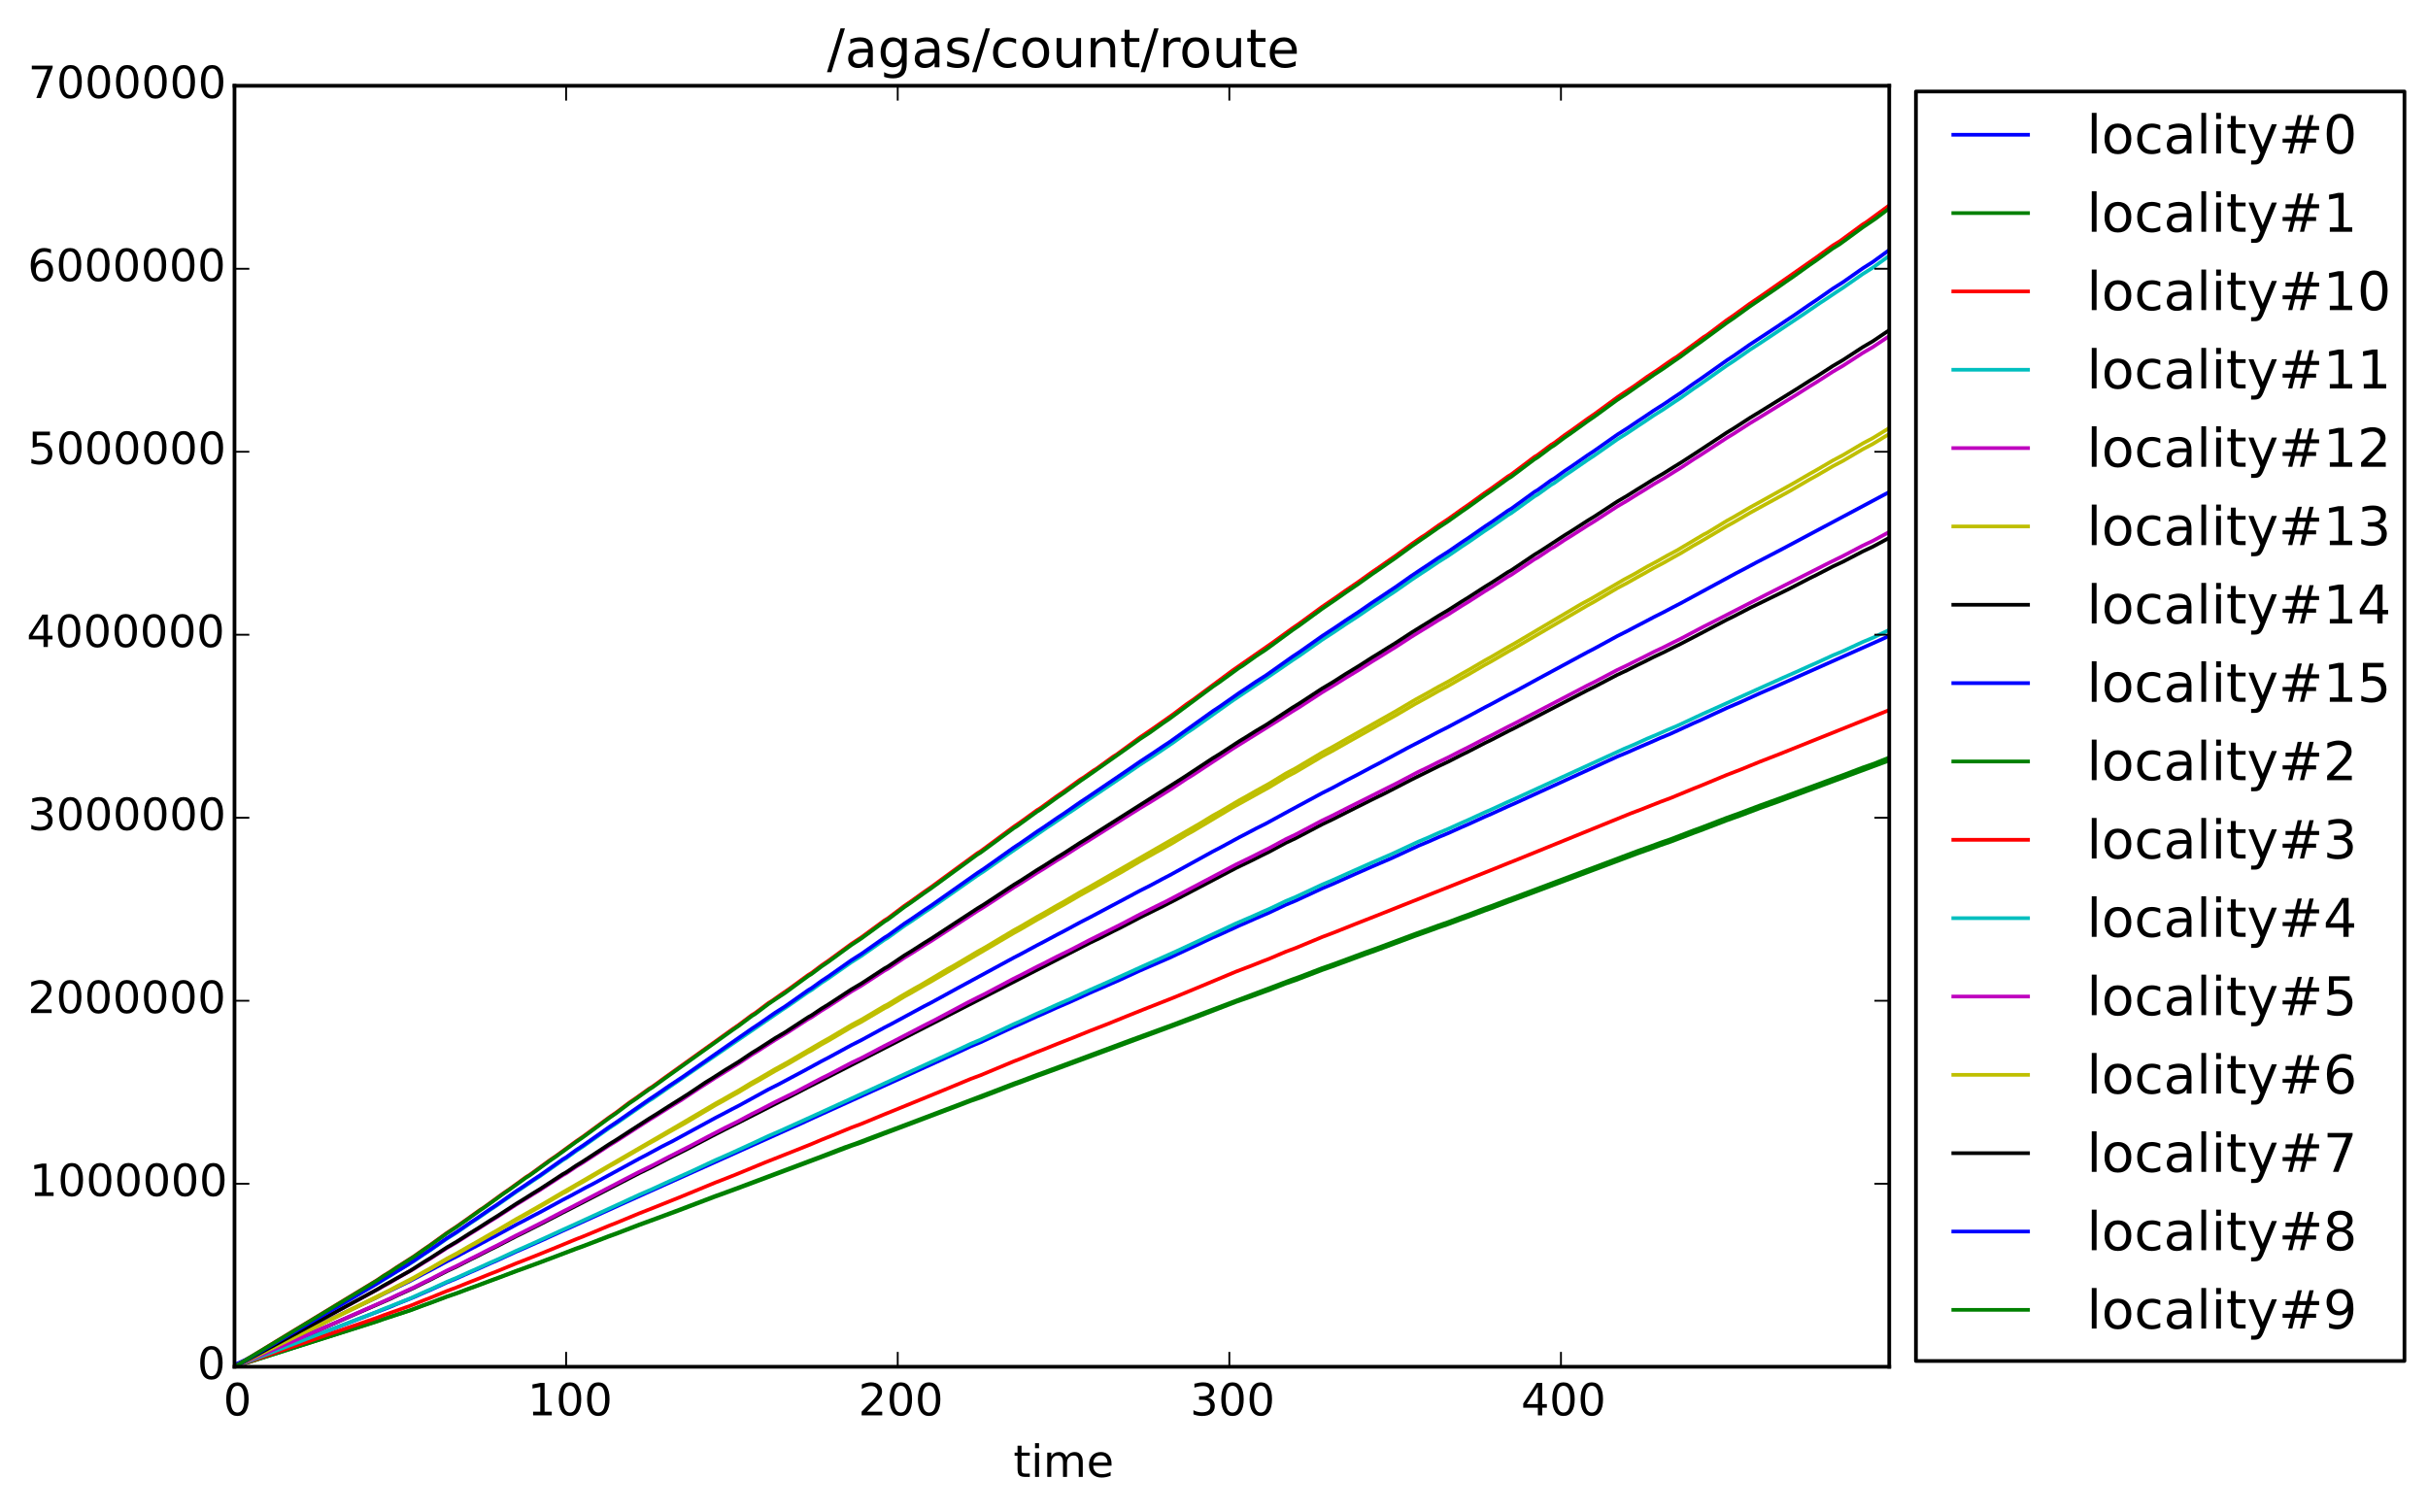 <?xml version="1.0" encoding="utf-8" standalone="no"?>
<!DOCTYPE svg PUBLIC "-//W3C//DTD SVG 1.1//EN"
  "http://www.w3.org/Graphics/SVG/1.1/DTD/svg11.dtd">
<!-- Created with matplotlib (http://matplotlib.org/) -->
<svg height="408pt" version="1.1" viewBox="0 0 655 408" width="655pt" xmlns="http://www.w3.org/2000/svg" xmlns:xlink="http://www.w3.org/1999/xlink">
 <defs>
  <style type="text/css">
*{stroke-linecap:butt;stroke-linejoin:round;}
  </style>
 </defs>
 <g id="figure_1">
  <g id="patch_1">
   <path d="
M0 408.169
L655.85 408.169
L655.85 0
L0 0
z
" style="fill:#ffffff;"/>
  </g>
  <g id="axes_1">
   <g id="patch_2">
    <path d="
M63.261 368.742
L509.661 368.742
L509.661 23.142
L63.261 23.142
z
" style="fill:#ffffff;"/>
   </g>
   <g id="line2d_1">
    <path clip-path="url(#p3f6fae7697)" d="
M63.261 368.22
L65.05 367.426
L73.996 363.137
L101.729 349.987
L103.518 349.065
L110.674 345.598
L114.253 343.68
L116.042 342.757
L120.515 340.341
L123.199 338.991
L126.777 337.079
L128.566 336.15
L132.145 334.233
L133.934 333.307
L139.301 330.392
L141.091 329.469
L143.774 328.049
L145.563 327.126
L151.826 323.715
L153.615 322.792
L158.088 320.371
L159.877 319.458
L165.244 316.532
L172.401 312.62
L174.19 311.696
L178.663 309.278
L181.347 307.929
L192.977 301.604
L194.766 300.679
L197.45 299.259
L199.239 298.344
L207.29 293.925
L209.974 292.578
L213.552 290.666
L216.236 289.245
L221.604 286.321
L223.393 285.398
L229.655 281.984
L232.339 280.636
L238.601 277.225
L240.39 276.303
L249.336 271.464
L251.125 270.549
L258.282 266.628
L273.49 258.378
L275.279 257.456
L279.752 255.039
L281.541 254.116
L285.119 252.196
L286.909 251.273
L291.381 248.857
L294.065 247.478
L303.906 242.25
L307.484 240.331
L310.168 238.984
L313.746 237.065
L315.535 236.141
L327.165 229.737
L328.954 228.815
L334.322 225.898
L336.111 224.976
L338.795 223.555
L341.478 222.216
L347.741 218.793
L356.687 213.959
L359.37 212.619
L362.949 210.692
L366.527 208.847
L370.105 206.928
L371.895 206.005
L379.946 201.668
L381.735 200.746
L383.524 199.824
L385.313 198.901
L387.997 197.482
L390.681 196.133
L394.259 194.218
L396.048 193.291
L400.521 190.875
L402.311 189.951
L406.783 187.533
L408.573 186.618
L414.835 183.196
L428.254 175.942
L430.043 175.026
L436.305 171.607
L438.989 170.259
L441.672 168.84
L443.462 167.916
L446.145 166.495
L448.829 165.148
L451.513 163.729
L453.302 162.804
L468.51 154.558
L470.299 153.632
L473.878 151.713
L477.456 149.867
L481.034 147.997
L509.661 132.741
L509.661 132.741" style="fill:none;stroke:#0000ff;stroke-linecap:square;"/>
   </g>
   <g id="line2d_2">
    <path clip-path="url(#p3f6fae7697)" d="
M63.261 368.73
L66.84 367.587
L101.729 356.47
L103.518 355.831
L110.674 353.483
L114.253 352.137
L116.042 351.498
L120.515 349.798
L123.199 348.873
L126.777 347.528
L128.566 346.887
L132.145 345.541
L134.828 344.548
L139.301 342.847
L141.091 342.208
L144.669 340.897
L150.036 338.875
L155.404 336.821
L157.193 336.182
L164.35 333.42
L166.139 332.78
L172.401 330.371
L176.874 328.733
L183.136 326.402
L187.609 324.697
L192.977 322.644
L194.766 322.005
L198.344 320.692
L220.709 312.291
L227.866 309.53
L230.549 308.605
L236.812 306.224
L241.284 304.556
L256.493 298.801
L267.228 294.714
L273.49 292.305
L275.279 291.667
L279.752 289.966
L281.541 289.327
L286.014 287.669
L304.8 280.675
L308.379 279.362
L316.43 276.419
L320.903 274.705
L348.635 264.229
L350.424 263.59
L356.687 261.181
L359.37 260.243
L368.316 256.925
L371 255.973
L381.735 251.961
L383.524 251.322
L385.313 250.683
L387.997 249.69
L390.681 248.766
L394.259 247.42
L396.048 246.78
L400.521 245.08
L402.311 244.44
L406.783 242.74
L408.573 242.086
L441.672 229.626
L445.251 228.347
L447.935 227.355
L450.618 226.431
L456.88 224.028
L458.67 223.383
L465.826 220.621
L469.405 219.343
L474.772 217.306
L480.14 215.371
L495.348 209.768
L497.137 209.129
L502.505 207.075
L505.188 206.151
L509.661 204.381
L509.661 204.381" style="fill:none;stroke:#008000;stroke-linecap:square;"/>
   </g>
   <g id="line2d_3">
    <path clip-path="url(#p3f6fae7697)" d="
M63.261 368.73
L65.05 367.646
L70.418 364.39
L73.102 362.741
L86.521 354.599
L101.729 345.379
L103.518 344.162
L105.307 343.076
L107.096 341.862
L111.569 339.017
L114.253 337.125
L116.042 335.906
L120.515 332.667
L123.199 330.903
L125.882 329.011
L129.461 326.443
L130.355 325.899
L135.723 321.985
L137.512 320.758
L141.985 317.521
L142.88 316.979
L148.247 313.061
L150.036 311.842
L155.404 307.924
L157.193 306.706
L164.35 301.444
L166.139 300.217
L169.717 297.517
L171.507 296.3
L175.085 293.735
L175.979 293.189
L179.558 290.592
L197.45 277.78
L199.239 276.55
L202.817 273.863
L203.712 273.318
L207.29 270.619
L208.185 270.075
L210.868 268.184
L212.658 266.966
L218.025 263.05
L218.92 262.504
L221.604 260.479
L223.393 259.26
L229.655 254.668
L232.339 252.906
L238.601 248.316
L239.495 247.769
L243.968 244.393
L245.757 243.176
L249.336 240.609
L251.125 239.375
L263.649 230.202
L264.544 229.659
L273.49 223.04
L275.279 221.822
L279.752 218.579
L280.646 218.035
L285.119 214.793
L286.909 213.575
L291.381 210.333
L292.276 209.789
L294.96 207.898
L295.854 207.354
L300.327 204.113
L301.222 203.569
L307.484 198.975
L311.062 196.54
L313.746 194.647
L316.43 192.754
L320.008 190.053
L321.798 188.835
L332.533 180.865
L343.268 173.405
L348.635 169.512
L350.424 168.289
L356.687 163.697
L358.476 162.479
L360.265 161.26
L362.949 159.368
L366.527 156.932
L370.105 154.365
L371.895 153.147
L374.578 151.268
L376.367 150.036
L380.84 146.765
L383.524 144.901
L384.419 144.357
L387.997 141.794
L390.681 140.031
L394.259 137.47
L396.048 136.245
L400.521 133.007
L402.311 131.784
L406.783 128.542
L407.678 127.998
L413.94 123.271
L414.835 122.728
L418.413 120.029
L419.308 119.485
L421.992 117.461
L423.781 116.227
L428.254 112.999
L430.043 111.776
L436.305 107.189
L438.094 105.976
L440.778 104.21
L444.356 101.644
L447.04 99.882
L449.724 97.991
L451.513 96.773
L452.408 96.229
L459.564 90.96
L460.459 90.417
L465.826 86.366
L467.616 85.148
L472.089 81.905
L474.772 80.089
L489.98 69.464
L494.453 66.222
L496.242 65.135
L502.505 60.543
L503.399 60.001
L509.661 55.406
L509.661 55.406" style="fill:none;stroke:#ff0000;stroke-linecap:square;"/>
   </g>
   <g id="line2d_4">
    <path clip-path="url(#p3f6fae7697)" d="
M63.261 368.73
L65.05 367.685
L74.891 361.954
L92.783 351.574
L105.307 344.18
L107.096 343.017
L111.569 340.296
L114.253 338.486
L116.042 337.321
L120.515 334.221
L123.199 332.535
L126.777 330.087
L128.566 328.914
L132.145 326.46
L133.934 325.292
L139.301 321.546
L141.091 320.38
L143.774 318.571
L145.563 317.404
L151.826 313.014
L152.72 312.492
L155.404 310.555
L157.193 309.389
L164.35 304.354
L166.139 303.183
L170.612 300.072
L175.085 296.981
L175.979 296.46
L179.558 293.972
L210.868 272.542
L212.658 271.376
L218.025 267.631
L218.92 267.109
L221.604 265.171
L223.393 264.006
L229.655 259.613
L232.339 257.928
L238.601 253.537
L239.495 253.015
L243.968 249.786
L245.757 248.621
L249.336 246.165
L251.125 244.983
L263.649 236.211
L265.438 235.046
L271.701 230.651
L276.173 227.55
L277.963 226.384
L282.436 223.282
L284.225 222.117
L287.803 219.661
L289.592 218.496
L293.171 216.04
L303.906 208.797
L307.484 206.341
L311.062 204.012
L313.746 202.202
L316.43 200.39
L320.008 197.807
L321.798 196.642
L332.533 189.019
L344.162 181.244
L348.635 178.158
L350.424 176.989
L356.687 172.596
L358.476 171.431
L360.265 170.266
L362.949 168.456
L366.527 166.126
L370.105 163.67
L371.895 162.505
L374.578 160.706
L376.367 159.529
L380.84 156.399
L383.524 154.617
L385.313 153.453
L387.997 151.644
L390.681 149.959
L394.259 147.508
L396.048 146.337
L400.521 143.237
L402.311 142.071
L406.783 138.968
L407.678 138.449
L413.94 133.928
L414.835 133.408
L418.413 130.825
L419.308 130.306
L421.992 128.37
L423.781 127.19
L428.254 124.102
L430.043 122.932
L436.305 118.543
L438.989 116.859
L441.672 115.051
L443.462 113.883
L446.145 112.074
L448.829 110.39
L451.513 108.581
L453.302 107.414
L456.88 104.868
L458.67 103.666
L465.826 98.626
L467.616 97.462
L472.089 94.359
L474.772 92.62
L487.297 84.269
L490.875 81.814
L492.664 80.647
L495.348 78.838
L497.137 77.672
L502.505 73.925
L505.188 72.24
L509.661 69.011
L509.661 69.011" style="fill:none;stroke:#00bfbf;stroke-linecap:square;"/>
   </g>
   <g id="line2d_5">
    <path clip-path="url(#p3f6fae7697)" d="
M63.261 368.73
L65.05 367.792
L70.418 364.9
L73.102 363.431
L105.307 345.98
L107.096 344.9
L111.569 342.375
L114.253 340.696
L116.042 339.615
L120.515 336.739
L123.199 335.174
L126.777 332.904
L128.566 331.813
L132.145 329.536
L133.934 328.455
L139.301 324.978
L141.091 323.896
L143.774 322.217
L145.563 321.136
L151.826 317.061
L152.72 316.577
L155.404 314.779
L157.193 313.699
L164.35 309.026
L166.139 307.941
L170.612 305.055
L175.085 302.186
L176.874 301.098
L180.452 298.824
L184.031 296.634
L188.504 293.666
L192.977 290.789
L194.766 289.707
L197.45 288.028
L199.239 286.933
L202.817 284.55
L204.606 283.464
L209.079 280.59
L212.658 278.429
L218.025 274.951
L218.92 274.469
L221.604 272.672
L223.393 271.591
L229.655 267.515
L232.339 265.951
L238.601 261.876
L239.495 261.393
L243.968 258.397
L245.757 257.316
L249.336 255.037
L251.125 253.941
L263.649 245.801
L265.438 244.721
L273.49 239.445
L275.279 238.364
L279.752 235.486
L281.541 234.405
L285.119 232.126
L286.909 231.045
L291.381 228.166
L293.171 227.086
L304.8 219.767
L307.484 218.088
L311.062 215.926
L313.746 214.245
L316.43 212.565
L320.008 210.169
L321.798 209.088
L332.533 202.014
L345.057 194.213
L348.635 191.938
L350.424 190.854
L356.687 186.778
L358.476 185.696
L360.265 184.615
L362.949 182.935
L366.527 180.774
L370.105 178.496
L371.895 177.414
L374.578 175.745
L376.367 174.654
L380.84 171.746
L383.524 170.096
L385.313 169.016
L387.997 167.336
L390.681 165.774
L394.259 163.498
L396.048 162.414
L400.521 159.536
L402.311 158.454
L406.783 155.576
L407.678 155.094
L413.94 150.899
L414.835 150.417
L418.413 148.021
L419.308 147.539
L421.992 145.742
L423.781 144.646
L428.254 141.782
L430.043 140.698
L436.305 136.624
L438.989 135.062
L441.672 133.384
L443.462 132.301
L446.145 130.622
L448.829 129.06
L451.513 127.381
L453.302 126.299
L456.88 123.93
L458.67 122.822
L465.826 118.145
L467.616 117.064
L472.089 114.186
L474.772 112.567
L484.613 106.503
L488.191 104.229
L489.98 103.144
L494.453 100.266
L497.137 98.704
L502.505 95.226
L505.188 93.663
L509.661 90.667
L509.661 90.667" style="fill:none;stroke:#bf00bf;stroke-linecap:square;"/>
   </g>
   <g id="line2d_6">
    <path clip-path="url(#p3f6fae7697)" d="
M63.261 368.73
L65.05 367.863
L77.575 361.745
L101.729 349.98
L103.518 349.002
L110.674 345.41
L114.253 343.348
L116.042 342.37
L120.515 339.768
L123.199 338.352
L126.777 336.296
L128.566 335.312
L132.145 333.25
L133.934 332.27
L139.301 329.125
L141.091 328.146
L143.774 326.626
L146.458 325.105
L151.826 321.961
L152.72 321.522
L155.404 319.896
L157.193 318.918
L164.35 314.688
L166.139 313.707
L171.507 310.56
L175.085 308.499
L176.874 307.513
L180.452 305.457
L184.925 302.959
L192.977 298.186
L194.766 297.207
L197.45 295.687
L199.239 294.695
L202.817 292.54
L204.606 291.557
L209.079 288.957
L212.658 287
L218.025 283.854
L218.92 283.418
L221.604 281.791
L223.393 280.813
L229.655 277.124
L232.339 275.71
L238.601 272.022
L239.495 271.584
L243.968 268.873
L245.757 267.895
L249.336 265.833
L251.125 264.84
L273.49 251.724
L275.279 250.745
L279.752 248.14
L281.541 247.162
L285.119 245.1
L286.909 244.122
L291.381 241.518
L293.171 240.539
L300.327 236.521
L302.117 235.543
L307.484 232.396
L311.957 229.897
L313.746 228.919
L316.43 227.399
L320.008 225.23
L321.798 224.252
L332.533 217.852
L340.584 213.397
L342.373 212.418
L346.846 209.708
L349.53 208.293
L356.687 204.063
L359.37 202.634
L363.843 200.099
L371.895 195.589
L374.578 194.076
L376.367 193.091
L381.735 189.944
L383.524 188.966
L385.313 187.988
L387.997 186.469
L390.681 185.054
L394.259 182.997
L396.048 182.014
L400.521 179.41
L402.311 178.431
L406.783 175.826
L408.573 174.833
L428.254 163.344
L430.043 162.362
L436.305 158.677
L438.989 157.263
L441.672 155.745
L443.462 154.765
L446.145 153.245
L448.829 151.831
L451.513 150.312
L453.302 149.332
L456.88 147.183
L458.67 146.185
L465.826 141.954
L467.616 140.976
L472.089 138.371
L474.772 136.896
L482.824 132.487
L488.191 129.36
L489.98 128.378
L494.453 125.774
L497.137 124.36
L502.505 121.213
L505.188 119.799
L509.661 117.087
L509.661 117.087" style="fill:none;stroke:#bfbf00;stroke-linecap:square;"/>
   </g>
   <g id="line2d_7">
    <path clip-path="url(#p3f6fae7697)" d="
M63.261 368.73
L65.05 367.947
L81.153 360.966
L105.307 350.414
L107.096 349.546
L111.569 347.515
L114.253 346.164
L116.042 345.295
L120.515 342.982
L123.199 341.724
L126.777 339.896
L128.566 339.022
L132.145 337.19
L133.934 336.32
L139.301 333.524
L141.091 332.655
L143.774 331.304
L146.458 329.953
L151.826 327.158
L153.615 326.261
L167.928 318.862
L172.401 316.547
L175.979 314.809
L180.452 312.494
L185.82 309.793
L192.082 306.514
L195.66 304.681
L200.133 302.442
L210.868 296.964
L212.658 296.094
L218.025 293.299
L219.814 292.405
L294.065 254.35
L296.749 253.072
L300.327 251.24
L302.117 250.37
L307.484 247.573
L311.957 245.354
L313.746 244.484
L317.325 242.644
L333.427 234.196
L337.9 232.042
L340.584 230.691
L342.373 229.822
L346.846 227.414
L349.53 226.157
L356.687 222.397
L359.37 221.127
L365.632 217.974
L367.422 217.088
L370.105 215.737
L373.684 213.999
L380.84 210.303
L387.997 206.763
L390.681 205.506
L394.259 203.676
L396.048 202.804
L400.521 200.49
L402.311 199.62
L406.783 197.306
L408.573 196.423
L428.254 186.215
L430.043 185.341
L436.305 182.067
L438.989 180.811
L441.672 179.461
L443.462 178.591
L446.145 177.24
L448.829 175.984
L451.513 174.634
L453.302 173.764
L458.67 170.968
L465.826 167.208
L467.616 166.339
L472.089 164.024
L475.667 162.286
L482.824 158.793
L488.191 156.015
L489.98 155.144
L494.453 152.83
L497.137 151.573
L502.505 148.777
L505.188 147.52
L509.661 145.111
L509.661 145.111" style="fill:none;stroke:#000000;stroke-linecap:square;"/>
   </g>
   <g id="line2d_8">
    <path clip-path="url(#p3f6fae7697)" d="
M63.261 368.73
L66.84 367.348
L105.307 352.569
L107.096 351.803
L111.569 350.011
L114.253 348.82
L116.042 348.054
L120.515 346.014
L123.199 344.905
L126.777 343.293
L128.566 342.523
L132.145 340.907
L133.934 340.14
L139.301 337.675
L141.091 336.908
L143.774 335.717
L146.458 334.525
L151.826 332.061
L153.615 331.268
L167.034 325.166
L173.296 322.342
L213.552 304.25
L215.341 303.479
L219.814 301.415
L259.176 283.565
L261.86 282.304
L264.544 281.195
L273.49 277.03
L275.279 276.264
L279.752 274.223
L281.541 273.456
L285.119 271.84
L288.698 270.307
L294.065 267.859
L297.644 266.309
L302.117 264.351
L307.484 261.885
L315.535 258.394
L327.165 252.955
L328.954 252.189
L334.322 249.723
L336.111 248.957
L338.795 247.765
L342.373 246.232
L346.846 244.109
L349.53 243.001
L356.687 239.686
L359.37 238.563
L365.632 235.782
L367.422 235.003
L370.105 233.812
L375.473 231.513
L382.63 228.199
L385.313 227.09
L387.997 225.899
L390.681 224.79
L394.259 223.177
L396.048 222.408
L400.521 220.368
L402.311 219.601
L406.783 217.56
L408.573 216.779
L436.305 204.123
L438.989 203.015
L441.672 201.824
L445.251 200.291
L447.935 199.1
L450.618 197.992
L456.88 195.111
L458.67 194.335
L465.826 191.019
L469.405 189.487
L474.772 187.049
L480.14 184.722
L507.872 172.385
L509.661 171.535
L509.661 171.535" style="fill:none;stroke:#0000ff;stroke-linecap:square;"/>
   </g>
   <g id="line2d_9">
    <path clip-path="url(#p3f6fae7697)" d="
M63.261 368.73
L66.84 367.595
L101.729 356.531
L103.518 355.895
L110.674 353.558
L114.253 352.218
L116.042 351.582
L120.515 349.891
L123.199 348.97
L126.777 347.634
L128.566 346.994
L132.145 345.655
L134.828 344.666
L139.301 342.974
L141.091 342.338
L144.669 341.035
L150.931 338.669
L155.404 336.977
L157.193 336.341
L164.35 333.594
L166.139 332.956
L172.401 330.559
L176.874 328.929
L183.136 326.611
L187.609 324.913
L192.977 322.87
L194.766 322.234
L198.344 320.928
L224.287 311.227
L229.655 309.183
L232.339 308.264
L238.601 305.867
L240.39 305.202
L259.176 298.095
L261.86 297.052
L264.544 296.132
L273.49 292.678
L275.279 292.042
L279.752 290.35
L281.541 289.714
L286.014 288.067
L322.692 274.473
L333.427 270.331
L337.9 268.76
L340.584 267.772
L342.373 267.136
L346.846 265.375
L349.53 264.455
L356.687 261.706
L359.37 260.771
L368.316 257.471
L371 256.523
L381.735 252.53
L383.524 251.894
L385.313 251.258
L387.997 250.272
L390.681 249.351
L394.259 248.014
L396.048 247.375
L400.521 245.684
L402.311 245.047
L406.783 243.355
L408.573 242.704
L441.672 230.305
L445.251 229.032
L447.935 228.045
L450.618 227.125
L456.88 224.739
L458.67 224.092
L465.826 221.343
L469.405 220.072
L474.772 218.047
L480.14 216.119
L509.661 205.182
L509.661 205.182" style="fill:none;stroke:#008000;stroke-linecap:square;"/>
   </g>
   <g id="line2d_10">
    <path clip-path="url(#p3f6fae7697)" d="
M63.261 368.73
L66.84 367.501
L101.729 355.516
L103.518 354.828
L110.674 352.297
L114.253 350.846
L116.042 350.157
L120.515 348.326
L123.199 347.327
L126.777 345.882
L128.566 345.187
L132.145 343.735
L133.934 343.046
L139.301 340.831
L141.091 340.142
L144.669 338.73
L150.036 336.55
L155.404 334.335
L157.193 333.646
L164.35 330.673
L166.139 329.979
L172.401 327.382
L176.874 325.617
L183.136 323.108
L187.609 321.267
L192.977 319.054
L194.766 318.364
L198.344 316.949
L206.396 313.626
L209.974 312.216
L218.92 308.657
L221.604 307.512
L224.287 306.441
L229.655 304.227
L232.339 303.23
L238.601 300.634
L240.39 299.915
L254.703 294.063
L261.86 291.087
L264.544 290.089
L273.49 286.347
L275.279 285.659
L279.752 283.825
L281.541 283.136
L285.119 281.684
L289.592 279.925
L294.065 278.11
L298.538 276.369
L303.906 274.192
L308.379 272.394
L316.43 269.223
L321.798 267.007
L333.427 262.14
L337.9 260.437
L340.584 259.366
L342.373 258.678
L346.846 256.77
L349.53 255.774
L356.687 252.796
L359.37 251.786
L365.632 249.292
L367.422 248.589
L371 247.183
L403.205 234.368
L406.783 232.917
L408.573 232.212
L439.883 219.47
L442.567 218.456
L447.935 216.332
L450.618 215.336
L456.88 212.752
L458.67 212.05
L465.826 209.072
L469.405 207.694
L474.772 205.502
L480.14 203.414
L509.661 191.565
L509.661 191.565" style="fill:none;stroke:#ff0000;stroke-linecap:square;"/>
   </g>
   <g id="line2d_11">
    <path clip-path="url(#p3f6fae7697)" d="
M63.261 368.73
L65.945 367.7
L101.729 353.913
L103.518 353.141
L110.674 350.302
L114.253 348.675
L116.042 347.9
L120.515 345.848
L123.199 344.726
L126.777 343.107
L128.566 342.324
L132.145 340.697
L133.934 339.922
L139.301 337.437
L141.091 336.664
L143.774 335.463
L147.353 333.834
L151.826 331.781
L153.615 330.977
L167.034 324.829
L172.401 322.345
L175.979 320.8
L180.452 318.743
L185.82 316.34
L192.977 313.001
L194.766 312.226
L197.45 311.025
L201.028 309.395
L207.29 306.485
L209.974 305.33
L219.814 300.883
L259.176 282.887
L261.86 281.62
L264.544 280.498
L273.49 276.299
L275.279 275.527
L279.752 273.469
L281.541 272.697
L285.119 271.067
L288.698 269.521
L294.065 267.057
L297.644 265.491
L303.011 263.086
L308.379 260.649
L317.325 256.649
L333.427 249.139
L337.9 247.225
L340.584 246.025
L342.373 245.252
L346.846 243.112
L349.53 241.993
L356.687 238.652
L359.37 237.52
L365.632 234.722
L367.422 233.931
L370.105 232.731
L375.473 230.412
L382.63 227.075
L385.313 225.953
L387.997 224.757
L390.681 223.636
L394.259 222.013
L396.048 221.234
L400.521 219.181
L402.311 218.404
L406.783 216.346
L408.573 215.558
L438.094 202.035
L440.778 200.91
L444.356 199.283
L447.04 198.164
L449.724 196.965
L452.408 195.846
L459.564 192.504
L461.353 191.711
L481.034 182.842
L484.613 181.268
L488.191 179.648
L489.98 178.866
L494.453 176.81
L497.137 175.692
L502.505 173.206
L505.188 172.088
L509.661 169.947
L509.661 169.947" style="fill:none;stroke:#00bfbf;stroke-linecap:square;"/>
   </g>
   <g id="line2d_12">
    <path clip-path="url(#p3f6fae7697)" d="
M63.261 368.73
L65.05 367.957
L90.099 357.027
L105.307 350.293
L107.096 349.422
L111.569 347.374
L114.253 346.016
L116.042 345.139
L120.515 342.814
L123.199 341.541
L126.777 339.708
L128.566 338.821
L132.145 336.978
L133.934 336.098
L139.301 333.285
L141.091 332.408
L143.774 331.048
L146.458 329.686
L151.826 326.876
L153.615 325.97
L168.823 318.029
L172.401 316.185
L175.979 314.434
L180.452 312.103
L185.82 309.381
L192.082 306.08
L195.66 304.235
L199.239 302.471
L202.817 300.543
L204.606 299.663
L209.079 297.336
L214.447 294.709
L221.604 290.923
L223.393 290.047
L229.655 286.748
L232.339 285.479
L238.601 282.183
L240.39 281.283
L249.336 276.641
L252.02 275.28
L260.965 270.523
L263.649 269.162
L265.438 268.286
L273.49 264.015
L275.279 263.138
L279.752 260.808
L281.541 259.932
L285.119 258.087
L288.698 256.335
L294.065 253.545
L297.644 251.769
L302.117 249.533
L307.484 246.717
L311.957 244.481
L314.641 243.168
L317.325 241.752
L333.427 233.245
L337.9 231.074
L340.584 229.714
L342.373 228.838
L346.846 226.415
L349.53 225.146
L356.687 221.362
L359.37 220.081
L363.843 217.81
L371.895 213.777
L374.578 212.429
L376.367 211.54
L382.63 208.245
L385.313 206.973
L387.997 205.62
L390.681 204.348
L394.259 202.511
L396.048 201.626
L400.521 199.302
L402.311 198.42
L406.783 196.09
L408.573 195.2
L428.254 184.919
L430.043 184.039
L436.305 180.744
L438.989 179.475
L441.672 178.121
L443.462 177.24
L446.145 175.88
L448.829 174.614
L451.513 173.258
L453.302 172.378
L459.564 169.077
L461.353 168.181
L476.561 160.39
L493.559 151.779
L495.348 150.904
L497.137 150.028
L502.505 147.213
L505.188 145.946
L509.661 143.52
L509.661 143.52" style="fill:none;stroke:#bf00bf;stroke-linecap:square;"/>
   </g>
   <g id="line2d_13">
    <path clip-path="url(#p3f6fae7697)" d="
M63.261 368.73
L65.05 367.864
L82.048 359.518
L105.307 348.002
L107.096 347.022
L111.569 344.72
L114.253 343.193
L116.042 342.206
L120.515 339.59
L123.199 338.161
L126.777 336.099
L128.566 335.102
L132.145 333.029
L133.934 332.041
L139.301 328.877
L141.091 327.89
L143.774 326.362
L146.458 324.83
L151.826 321.669
L153.615 320.656
L181.347 304.585
L187.609 300.905
L192.977 297.743
L194.766 296.754
L197.45 295.226
L199.239 294.228
L202.817 292.059
L204.606 291.07
L209.079 288.453
L212.658 286.484
L221.604 281.241
L223.393 280.256
L229.655 276.546
L232.339 275.12
L238.601 271.414
L239.495 270.969
L243.074 268.785
L246.652 266.712
L248.441 265.726
L255.598 261.469
L257.387 260.483
L263.649 256.771
L265.438 255.786
L273.49 250.982
L275.279 249.997
L279.752 247.376
L281.541 246.391
L285.119 244.317
L286.909 243.331
L291.381 240.714
L293.171 239.727
L323.587 222.242
L327.165 220.061
L328.954 219.076
L334.322 215.91
L336.111 214.926
L338.795 213.398
L342.373 211.427
L346.846 208.702
L349.53 207.275
L356.687 203.02
L359.37 201.581
L363.843 199.034
L376.367 191.976
L381.735 188.809
L383.524 187.826
L385.313 186.841
L387.997 185.316
L390.681 183.888
L394.259 181.822
L396.048 180.828
L400.521 178.213
L402.311 177.222
L406.783 174.602
L408.573 173.604
L426.464 163.028
L429.148 161.584
L438.094 156.369
L440.778 154.936
L444.356 152.864
L447.04 151.438
L449.724 149.911
L452.408 148.484
L459.564 144.227
L460.459 143.787
L465.826 140.514
L467.616 139.529
L472.089 136.908
L474.772 135.429
L483.718 130.447
L488.191 127.848
L489.98 126.851
L494.453 124.233
L497.137 122.807
L502.505 119.641
L505.188 118.216
L509.661 115.488
L509.661 115.488" style="fill:none;stroke:#bfbf00;stroke-linecap:square;"/>
   </g>
   <g id="line2d_14">
    <path clip-path="url(#p3f6fae7697)" d="
M63.261 368.73
L64.156 368.325
L66.84 366.819
L95.466 351.312
L101.729 347.912
L103.518 346.826
L110.674 342.834
L114.253 340.545
L116.042 339.456
L120.515 336.567
L123.199 334.989
L126.777 332.708
L128.566 331.611
L132.145 329.321
L133.934 328.23
L139.301 324.736
L141.091 323.646
L143.774 321.958
L145.563 320.869
L151.826 316.776
L152.72 316.285
L155.404 314.479
L157.193 313.39
L164.35 308.696
L166.139 307.599
L170.612 304.696
L175.085 301.815
L176.874 300.717
L180.452 298.43
L183.136 296.753
L185.82 295.05
L190.293 292.043
L192.082 290.95
L195.66 288.659
L199.239 286.474
L202.817 284.074
L204.606 282.982
L209.079 280.092
L211.763 278.518
L218.025 274.425
L218.92 273.935
L221.604 272.127
L223.393 271.039
L229.655 266.942
L232.339 265.367
L238.601 261.272
L239.495 260.783
L243.968 257.77
L245.757 256.682
L249.336 254.391
L251.125 253.29
L263.649 245.102
L265.438 244.015
L273.49 238.709
L275.279 237.621
L279.752 234.727
L281.541 233.639
L285.119 231.348
L286.909 230.26
L291.381 227.37
L293.171 226.279
L319.114 209.865
L327.165 204.561
L328.954 203.472
L334.322 199.976
L336.111 198.888
L338.795 197.202
L341.478 195.622
L348.635 190.931
L350.424 189.837
L356.687 185.74
L359.37 184.154
L362.949 181.874
L366.527 179.7
L370.105 177.409
L371.895 176.321
L374.578 174.645
L376.367 173.544
L380.84 170.624
L383.524 168.961
L385.313 167.873
L387.997 166.189
L390.681 164.613
L394.259 162.329
L396.048 161.233
L400.521 158.344
L402.311 157.251
L406.783 154.357
L407.678 153.871
L413.94 149.654
L415.729 148.557
L421.992 144.469
L423.781 143.366
L428.254 140.484
L430.043 139.393
L436.305 135.299
L438.989 133.725
L441.672 132.041
L443.462 130.948
L446.145 129.26
L448.829 127.689
L451.513 126.003
L453.302 124.911
L457.775 122.016
L465.826 116.711
L467.616 115.623
L472.089 112.729
L474.772 111.099
L484.613 105.002
L488.191 102.723
L489.98 101.623
L494.453 98.73
L497.137 97.156
L502.505 93.66
L505.188 92.087
L509.661 89.073
L509.661 89.073" style="fill:none;stroke:#000000;stroke-linecap:square;"/>
   </g>
   <g id="line2d_15">
    <path clip-path="url(#p3f6fae7697)" d="
M63.261 368.73
L64.156 368.298
L66.84 366.679
L87.415 354.659
L101.729 346.305
L103.518 345.135
L109.78 341.358
L111.569 340.187
L114.253 338.37
L116.042 337.196
L120.515 334.083
L123.199 332.383
L126.777 329.929
L128.566 328.744
L132.145 326.278
L133.934 325.102
L139.301 321.338
L141.091 320.164
L143.774 318.345
L145.563 317.172
L151.826 312.761
L152.72 312.233
L155.404 310.288
L157.193 309.114
L164.35 304.058
L166.139 302.874
L170.612 299.75
L175.085 296.645
L176.874 295.462
L180.452 292.998
L184.031 290.632
L202.817 277.531
L204.606 276.354
L209.079 273.242
L211.763 271.546
L218.025 267.135
L218.92 266.608
L221.604 264.66
L223.393 263.488
L229.655 259.074
L232.339 257.378
L238.601 252.967
L239.495 252.438
L243.968 249.192
L245.757 248.021
L249.336 245.553
L251.125 244.368
L263.649 235.545
L265.438 234.373
L273.49 228.658
L275.279 227.486
L279.752 224.367
L281.541 223.196
L285.119 220.727
L286.909 219.555
L291.381 216.44
L293.171 215.266
L303.906 207.983
L307.484 205.515
L311.062 203.173
L313.746 201.354
L315.535 200.181
L327.165 191.869
L328.954 190.696
L334.322 186.929
L336.111 185.757
L338.795 183.942
L341.478 182.239
L348.635 177.184
L350.424 176.006
L356.687 171.593
L358.476 170.421
L360.265 169.247
L362.949 167.427
L366.527 165.085
L370.105 162.617
L371.895 161.445
L374.578 159.643
L376.367 158.454
L380.84 155.308
L383.524 153.516
L385.313 152.344
L387.997 150.53
L390.681 148.832
L394.259 146.372
L396.048 145.19
L400.521 142.079
L402.311 140.901
L406.783 137.783
L407.678 137.259
L413.94 132.715
L414.835 132.192
L418.413 129.597
L419.308 129.074
L421.992 127.13
L423.781 125.943
L428.254 122.837
L430.043 121.661
L436.305 117.251
L438.989 115.555
L441.672 113.741
L443.462 112.563
L446.145 110.745
L448.829 109.052
L451.513 107.235
L453.302 106.06
L456.88 103.5
L458.67 102.292
L465.826 97.226
L467.616 96.054
L472.089 92.935
L473.878 91.765
L479.245 88.241
L481.929 86.433
L483.718 85.251
L488.191 82.157
L489.98 80.971
L494.453 77.855
L497.137 76.159
L502.505 72.393
L505.188 70.697
L509.661 67.451
L509.661 67.451" style="fill:none;stroke:#0000ff;stroke-linecap:square;"/>
   </g>
   <g id="line2d_16">
    <path clip-path="url(#p3f6fae7697)" d="
M63.261 368.73
L64.156 368.27
L66.84 366.585
L101.729 345.462
L103.518 344.248
L105.307 343.165
L107.096 341.955
L111.569 339.117
L114.253 337.231
L116.042 336.014
L120.515 332.785
L123.199 331.023
L125.882 329.136
L129.461 326.576
L131.25 325.36
L135.723 322.13
L137.512 320.904
L141.985 317.676
L142.88 317.134
L148.247 313.227
L150.036 312.011
L155.404 308.104
L157.193 306.887
L164.35 301.641
L166.139 300.416
L169.717 297.723
L171.507 296.508
L175.085 293.952
L175.979 293.405
L179.558 290.814
L197.45 278.037
L199.239 276.81
L202.817 274.128
L203.712 273.585
L207.29 270.895
L209.079 269.678
L211.763 267.921
L218.025 263.345
L218.92 262.799
L221.604 260.779
L223.393 259.563
L229.655 254.984
L232.339 253.225
L238.601 248.649
L239.495 248.102
L243.968 244.735
L245.757 243.52
L249.336 240.96
L251.125 239.729
L263.649 230.58
L264.544 230.038
L273.49 223.435
L274.384 222.893
L279.752 218.986
L280.646 218.444
L285.119 215.21
L286.909 213.995
L291.381 210.762
L293.171 209.546
L303.906 201.992
L307.484 199.433
L310.168 197.676
L313.746 195.116
L315.535 193.9
L327.165 185.278
L328.954 184.062
L334.322 180.154
L335.216 179.612
L338.795 177.055
L341.478 175.289
L348.635 170.046
L350.424 168.824
L356.687 164.246
L358.476 163.031
L360.265 161.814
L362.949 159.927
L366.527 157.497
L370.105 154.937
L371.895 153.722
L374.578 151.853
L376.367 150.618
L380.84 147.357
L383.524 145.497
L385.313 144.282
L387.997 142.399
L390.681 140.639
L394.259 138.087
L396.048 136.862
L400.521 133.633
L402.311 132.413
L406.783 129.179
L407.678 128.636
L413.94 123.923
L414.835 123.381
L418.413 120.688
L419.308 120.146
L421.992 118.128
L423.781 116.898
L428.254 113.677
L430.043 112.457
L436.305 107.882
L438.989 106.124
L441.672 104.241
L443.462 103.021
L446.145 101.135
L448.829 99.379
L451.513 97.494
L453.302 96.275
L456.88 93.619
L458.67 92.366
L465.826 87.112
L467.616 85.897
L472.089 82.662
L473.878 81.447
L479.245 77.791
L481.929 75.918
L483.718 74.692
L488.191 71.481
L489.98 70.252
L494.453 67.02
L496.242 65.934
L502.505 61.355
L504.294 60.143
L506.083 58.924
L509.661 56.229
L509.661 56.229" style="fill:none;stroke:#008000;stroke-linecap:square;"/>
   </g>
   <g id="patch_3">
    <path d="
M63.261 23.142
L509.661 23.142" style="fill:none;stroke:#000000;stroke-linecap:square;stroke-linejoin:miter;"/>
   </g>
   <g id="patch_4">
    <path d="
M509.661 368.742
L509.661 23.142" style="fill:none;stroke:#000000;stroke-linecap:square;stroke-linejoin:miter;"/>
   </g>
   <g id="patch_5">
    <path d="
M63.261 368.742
L509.661 368.742" style="fill:none;stroke:#000000;stroke-linecap:square;stroke-linejoin:miter;"/>
   </g>
   <g id="patch_6">
    <path d="
M63.261 368.742
L63.261 23.142" style="fill:none;stroke:#000000;stroke-linecap:square;stroke-linejoin:miter;"/>
   </g>
   <g id="matplotlib.axis_1">
    <g id="xtick_1">
     <g id="line2d_17">
      <defs>
       <path d="
M0 0
L0 -4" id="m93b0483c22" style="stroke:#000000;stroke-width:0.5;"/>
      </defs>
      <g>
       <use style="stroke:#000000;stroke-width:0.5;" x="63.261" xlink:href="#m93b0483c22" y="368.742"/>
      </g>
     </g>
     <g id="line2d_18">
      <defs>
       <path d="
M0 0
L0 4" id="m741efc42ff" style="stroke:#000000;stroke-width:0.5;"/>
      </defs>
      <g>
       <use style="stroke:#000000;stroke-width:0.5;" x="63.261" xlink:href="#m741efc42ff" y="23.142"/>
      </g>
     </g>
     <g id="text_1">
      <!-- 0 -->
      <defs>
       <path d="
M31.781 66.406
Q24.172 66.406 20.328 58.906
Q16.5 51.422 16.5 36.375
Q16.5 21.391 20.328 13.891
Q24.172 6.391 31.781 6.391
Q39.453 6.391 43.281 13.891
Q47.125 21.391 47.125 36.375
Q47.125 51.422 43.281 58.906
Q39.453 66.406 31.781 66.406
M31.781 74.219
Q44.047 74.219 50.516 64.516
Q56.984 54.828 56.984 36.375
Q56.984 17.969 50.516 8.266
Q44.047 -1.422 31.781 -1.422
Q19.531 -1.422 13.062 8.266
Q6.594 17.969 6.594 36.375
Q6.594 54.828 13.062 64.516
Q19.531 74.219 31.781 74.219" id="DejaVuSans-30"/>
      </defs>
      <g transform="translate(60.238 381.86)scale(0.12 -0.12)">
       <use xlink:href="#DejaVuSans-30"/>
      </g>
     </g>
    </g>
    <g id="xtick_2">
     <g id="line2d_19">
      <g>
       <use style="stroke:#000000;stroke-width:0.5;" x="152.72" xlink:href="#m93b0483c22" y="368.742"/>
      </g>
     </g>
     <g id="line2d_20">
      <g>
       <use style="stroke:#000000;stroke-width:0.5;" x="152.72" xlink:href="#m741efc42ff" y="23.142"/>
      </g>
     </g>
     <g id="text_2">
      <!-- 100 -->
      <defs>
       <path d="
M12.406 8.297
L28.516 8.297
L28.516 63.922
L10.984 60.406
L10.984 69.391
L28.422 72.906
L38.281 72.906
L38.281 8.297
L54.391 8.297
L54.391 0
L12.406 0
z
" id="DejaVuSans-31"/>
      </defs>
      <g transform="translate(142.325 381.86)scale(0.12 -0.12)">
       <use xlink:href="#DejaVuSans-31"/>
       <use x="63.623" xlink:href="#DejaVuSans-30"/>
       <use x="127.246" xlink:href="#DejaVuSans-30"/>
      </g>
     </g>
    </g>
    <g id="xtick_3">
     <g id="line2d_21">
      <g>
       <use style="stroke:#000000;stroke-width:0.5;" x="242.179" xlink:href="#m93b0483c22" y="368.742"/>
      </g>
     </g>
     <g id="line2d_22">
      <g>
       <use style="stroke:#000000;stroke-width:0.5;" x="242.179" xlink:href="#m741efc42ff" y="23.142"/>
      </g>
     </g>
     <g id="text_3">
      <!-- 200 -->
      <defs>
       <path d="
M19.188 8.297
L53.609 8.297
L53.609 0
L7.328 0
L7.328 8.297
Q12.938 14.109 22.625 23.891
Q32.328 33.688 34.812 36.531
Q39.547 41.844 41.422 45.531
Q43.312 49.219 43.312 52.781
Q43.312 58.594 39.234 62.25
Q35.156 65.922 28.609 65.922
Q23.969 65.922 18.812 64.312
Q13.672 62.703 7.812 59.422
L7.812 69.391
Q13.766 71.781 18.938 73
Q24.125 74.219 28.422 74.219
Q39.75 74.219 46.484 68.547
Q53.219 62.891 53.219 53.422
Q53.219 48.922 51.531 44.891
Q49.859 40.875 45.406 35.406
Q44.188 33.984 37.641 27.219
Q31.109 20.453 19.188 8.297" id="DejaVuSans-32"/>
      </defs>
      <g transform="translate(231.565 381.86)scale(0.12 -0.12)">
       <use xlink:href="#DejaVuSans-32"/>
       <use x="63.623" xlink:href="#DejaVuSans-30"/>
       <use x="127.246" xlink:href="#DejaVuSans-30"/>
      </g>
     </g>
    </g>
    <g id="xtick_4">
     <g id="line2d_23">
      <g>
       <use style="stroke:#000000;stroke-width:0.5;" x="331.638" xlink:href="#m93b0483c22" y="368.742"/>
      </g>
     </g>
     <g id="line2d_24">
      <g>
       <use style="stroke:#000000;stroke-width:0.5;" x="331.638" xlink:href="#m741efc42ff" y="23.142"/>
      </g>
     </g>
     <g id="text_4">
      <!-- 300 -->
      <defs>
       <path d="
M40.578 39.312
Q47.656 37.797 51.625 33
Q55.609 28.219 55.609 21.188
Q55.609 10.406 48.188 4.484
Q40.766 -1.422 27.094 -1.422
Q22.516 -1.422 17.656 -0.516
Q12.797 0.391 7.625 2.203
L7.625 11.719
Q11.719 9.328 16.594 8.109
Q21.484 6.891 26.812 6.891
Q36.078 6.891 40.938 10.547
Q45.797 14.203 45.797 21.188
Q45.797 27.641 41.281 31.266
Q36.766 34.906 28.719 34.906
L20.219 34.906
L20.219 43.016
L29.109 43.016
Q36.375 43.016 40.234 45.922
Q44.094 48.828 44.094 54.297
Q44.094 59.906 40.109 62.906
Q36.141 65.922 28.719 65.922
Q24.656 65.922 20.016 65.031
Q15.375 64.156 9.812 62.312
L9.812 71.094
Q15.438 72.656 20.344 73.438
Q25.25 74.219 29.594 74.219
Q40.828 74.219 47.359 69.109
Q53.906 64.016 53.906 55.328
Q53.906 49.266 50.438 45.094
Q46.969 40.922 40.578 39.312" id="DejaVuSans-33"/>
      </defs>
      <g transform="translate(321.041 381.86)scale(0.12 -0.12)">
       <use xlink:href="#DejaVuSans-33"/>
       <use x="63.623" xlink:href="#DejaVuSans-30"/>
       <use x="127.246" xlink:href="#DejaVuSans-30"/>
      </g>
     </g>
    </g>
    <g id="xtick_5">
     <g id="line2d_25">
      <g>
       <use style="stroke:#000000;stroke-width:0.5;" x="421.097" xlink:href="#m93b0483c22" y="368.742"/>
      </g>
     </g>
     <g id="line2d_26">
      <g>
       <use style="stroke:#000000;stroke-width:0.5;" x="421.097" xlink:href="#m741efc42ff" y="23.142"/>
      </g>
     </g>
     <g id="text_5">
      <!-- 400 -->
      <defs>
       <path d="
M37.797 64.312
L12.891 25.391
L37.797 25.391
z

M35.203 72.906
L47.609 72.906
L47.609 25.391
L58.016 25.391
L58.016 17.188
L47.609 17.188
L47.609 0
L37.797 0
L37.797 17.188
L4.891 17.188
L4.891 26.703
z
" id="DejaVuSans-34"/>
      </defs>
      <g transform="translate(410.336 381.86)scale(0.12 -0.12)">
       <use xlink:href="#DejaVuSans-34"/>
       <use x="63.623" xlink:href="#DejaVuSans-30"/>
       <use x="127.246" xlink:href="#DejaVuSans-30"/>
      </g>
     </g>
    </g>
    <g id="text_6">
     <!-- time -->
     <defs>
      <path d="
M18.312 70.219
L18.312 54.688
L36.812 54.688
L36.812 47.703
L18.312 47.703
L18.312 18.016
Q18.312 11.328 20.141 9.422
Q21.969 7.516 27.594 7.516
L36.812 7.516
L36.812 0
L27.594 0
Q17.188 0 13.234 3.875
Q9.281 7.766 9.281 18.016
L9.281 47.703
L2.688 47.703
L2.688 54.688
L9.281 54.688
L9.281 70.219
z
" id="DejaVuSans-74"/>
      <path d="
M52 44.188
Q55.375 50.25 60.062 53.125
Q64.75 56 71.094 56
Q79.641 56 84.281 50.016
Q88.922 44.047 88.922 33.016
L88.922 0
L79.891 0
L79.891 32.719
Q79.891 40.578 77.094 44.375
Q74.312 48.188 68.609 48.188
Q61.625 48.188 57.562 43.547
Q53.516 38.922 53.516 30.906
L53.516 0
L44.484 0
L44.484 32.719
Q44.484 40.625 41.703 44.406
Q38.922 48.188 33.109 48.188
Q26.219 48.188 22.156 43.531
Q18.109 38.875 18.109 30.906
L18.109 0
L9.078 0
L9.078 54.688
L18.109 54.688
L18.109 46.188
Q21.188 51.219 25.484 53.609
Q29.781 56 35.688 56
Q41.656 56 45.828 52.969
Q50 49.953 52 44.188" id="DejaVuSans-6d"/>
      <path d="
M56.203 29.594
L56.203 25.203
L14.891 25.203
Q15.484 15.922 20.484 11.062
Q25.484 6.203 34.422 6.203
Q39.594 6.203 44.453 7.469
Q49.312 8.734 54.109 11.281
L54.109 2.781
Q49.266 0.734 44.188 -0.344
Q39.109 -1.422 33.891 -1.422
Q20.797 -1.422 13.156 6.188
Q5.516 13.812 5.516 26.812
Q5.516 40.234 12.766 48.109
Q20.016 56 32.328 56
Q43.359 56 49.781 48.891
Q56.203 41.797 56.203 29.594
M47.219 32.234
Q47.125 39.594 43.094 43.984
Q39.062 48.391 32.422 48.391
Q24.906 48.391 20.391 44.141
Q15.875 39.891 15.188 32.172
z
" id="DejaVuSans-65"/>
      <path d="
M9.422 54.688
L18.406 54.688
L18.406 0
L9.422 0
z

M9.422 75.984
L18.406 75.984
L18.406 64.594
L9.422 64.594
z
" id="DejaVuSans-69"/>
     </defs>
     <g transform="translate(273.387 398.474)scale(0.12 -0.12)">
      <use xlink:href="#DejaVuSans-74"/>
      <use x="39.209" xlink:href="#DejaVuSans-69"/>
      <use x="66.992" xlink:href="#DejaVuSans-6d"/>
      <use x="164.404" xlink:href="#DejaVuSans-65"/>
     </g>
    </g>
   </g>
   <g id="matplotlib.axis_2">
    <g id="ytick_1">
     <g id="line2d_27">
      <defs>
       <path d="
M0 0
L4 0" id="m728421d6d4" style="stroke:#000000;stroke-width:0.5;"/>
      </defs>
      <g>
       <use style="stroke:#000000;stroke-width:0.5;" x="63.261" xlink:href="#m728421d6d4" y="368.742"/>
      </g>
     </g>
     <g id="line2d_28">
      <defs>
       <path d="
M0 0
L-4 0" id="mcb0005524f" style="stroke:#000000;stroke-width:0.5;"/>
      </defs>
      <g>
       <use style="stroke:#000000;stroke-width:0.5;" x="509.661" xlink:href="#mcb0005524f" y="368.742"/>
      </g>
     </g>
     <g id="text_7">
      <!-- 0 -->
      <g transform="translate(53.214 372.053)scale(0.12 -0.12)">
       <use xlink:href="#DejaVuSans-30"/>
      </g>
     </g>
    </g>
    <g id="ytick_2">
     <g id="line2d_29">
      <g>
       <use style="stroke:#000000;stroke-width:0.5;" x="63.261" xlink:href="#m728421d6d4" y="319.37"/>
      </g>
     </g>
     <g id="line2d_30">
      <g>
       <use style="stroke:#000000;stroke-width:0.5;" x="509.661" xlink:href="#mcb0005524f" y="319.37"/>
      </g>
     </g>
     <g id="text_8">
      <!-- 1000000 -->
      <g transform="translate(7.931 322.682)scale(0.12 -0.12)">
       <use xlink:href="#DejaVuSans-31"/>
       <use x="63.623" xlink:href="#DejaVuSans-30"/>
       <use x="127.246" xlink:href="#DejaVuSans-30"/>
       <use x="190.869" xlink:href="#DejaVuSans-30"/>
       <use x="254.492" xlink:href="#DejaVuSans-30"/>
       <use x="318.115" xlink:href="#DejaVuSans-30"/>
       <use x="381.738" xlink:href="#DejaVuSans-30"/>
      </g>
     </g>
    </g>
    <g id="ytick_3">
     <g id="line2d_31">
      <g>
       <use style="stroke:#000000;stroke-width:0.5;" x="63.261" xlink:href="#m728421d6d4" y="269.999"/>
      </g>
     </g>
     <g id="line2d_32">
      <g>
       <use style="stroke:#000000;stroke-width:0.5;" x="509.661" xlink:href="#mcb0005524f" y="269.999"/>
      </g>
     </g>
     <g id="text_9">
      <!-- 2000000 -->
      <g transform="translate(7.492 273.31)scale(0.12 -0.12)">
       <use xlink:href="#DejaVuSans-32"/>
       <use x="63.623" xlink:href="#DejaVuSans-30"/>
       <use x="127.246" xlink:href="#DejaVuSans-30"/>
       <use x="190.869" xlink:href="#DejaVuSans-30"/>
       <use x="254.492" xlink:href="#DejaVuSans-30"/>
       <use x="318.115" xlink:href="#DejaVuSans-30"/>
       <use x="381.738" xlink:href="#DejaVuSans-30"/>
      </g>
     </g>
    </g>
    <g id="ytick_4">
     <g id="line2d_33">
      <g>
       <use style="stroke:#000000;stroke-width:0.5;" x="63.261" xlink:href="#m728421d6d4" y="220.627"/>
      </g>
     </g>
     <g id="line2d_34">
      <g>
       <use style="stroke:#000000;stroke-width:0.5;" x="509.661" xlink:href="#mcb0005524f" y="220.627"/>
      </g>
     </g>
     <g id="text_10">
      <!-- 3000000 -->
      <g transform="translate(7.528 223.939)scale(0.12 -0.12)">
       <use xlink:href="#DejaVuSans-33"/>
       <use x="63.623" xlink:href="#DejaVuSans-30"/>
       <use x="127.246" xlink:href="#DejaVuSans-30"/>
       <use x="190.869" xlink:href="#DejaVuSans-30"/>
       <use x="254.492" xlink:href="#DejaVuSans-30"/>
       <use x="318.115" xlink:href="#DejaVuSans-30"/>
       <use x="381.738" xlink:href="#DejaVuSans-30"/>
      </g>
     </g>
    </g>
    <g id="ytick_5">
     <g id="line2d_35">
      <g>
       <use style="stroke:#000000;stroke-width:0.5;" x="63.261" xlink:href="#m728421d6d4" y="171.256"/>
      </g>
     </g>
     <g id="line2d_36">
      <g>
       <use style="stroke:#000000;stroke-width:0.5;" x="509.661" xlink:href="#mcb0005524f" y="171.256"/>
      </g>
     </g>
     <g id="text_11">
      <!-- 4000000 -->
      <g transform="translate(7.2 174.567)scale(0.12 -0.12)">
       <use xlink:href="#DejaVuSans-34"/>
       <use x="63.623" xlink:href="#DejaVuSans-30"/>
       <use x="127.246" xlink:href="#DejaVuSans-30"/>
       <use x="190.869" xlink:href="#DejaVuSans-30"/>
       <use x="254.492" xlink:href="#DejaVuSans-30"/>
       <use x="318.115" xlink:href="#DejaVuSans-30"/>
       <use x="381.738" xlink:href="#DejaVuSans-30"/>
      </g>
     </g>
    </g>
    <g id="ytick_6">
     <g id="line2d_37">
      <g>
       <use style="stroke:#000000;stroke-width:0.5;" x="63.261" xlink:href="#m728421d6d4" y="121.885"/>
      </g>
     </g>
     <g id="line2d_38">
      <g>
       <use style="stroke:#000000;stroke-width:0.5;" x="509.661" xlink:href="#mcb0005524f" y="121.885"/>
      </g>
     </g>
     <g id="text_12">
      <!-- 5000000 -->
      <defs>
       <path d="
M10.797 72.906
L49.516 72.906
L49.516 64.594
L19.828 64.594
L19.828 46.734
Q21.969 47.469 24.109 47.828
Q26.266 48.188 28.422 48.188
Q40.625 48.188 47.75 41.5
Q54.891 34.812 54.891 23.391
Q54.891 11.625 47.562 5.094
Q40.234 -1.422 26.906 -1.422
Q22.312 -1.422 17.547 -0.641
Q12.797 0.141 7.719 1.703
L7.719 11.625
Q12.109 9.234 16.797 8.062
Q21.484 6.891 26.703 6.891
Q35.156 6.891 40.078 11.328
Q45.016 15.766 45.016 23.391
Q45.016 31 40.078 35.438
Q35.156 39.891 26.703 39.891
Q22.75 39.891 18.812 39.016
Q14.891 38.141 10.797 36.281
z
" id="DejaVuSans-35"/>
      </defs>
      <g transform="translate(7.539 125.196)scale(0.12 -0.12)">
       <use xlink:href="#DejaVuSans-35"/>
       <use x="63.623" xlink:href="#DejaVuSans-30"/>
       <use x="127.246" xlink:href="#DejaVuSans-30"/>
       <use x="190.869" xlink:href="#DejaVuSans-30"/>
       <use x="254.492" xlink:href="#DejaVuSans-30"/>
       <use x="318.115" xlink:href="#DejaVuSans-30"/>
       <use x="381.738" xlink:href="#DejaVuSans-30"/>
      </g>
     </g>
    </g>
    <g id="ytick_7">
     <g id="line2d_39">
      <g>
       <use style="stroke:#000000;stroke-width:0.5;" x="63.261" xlink:href="#m728421d6d4" y="72.513"/>
      </g>
     </g>
     <g id="line2d_40">
      <g>
       <use style="stroke:#000000;stroke-width:0.5;" x="509.661" xlink:href="#mcb0005524f" y="72.513"/>
      </g>
     </g>
     <g id="text_13">
      <!-- 6000000 -->
      <defs>
       <path d="
M33.016 40.375
Q26.375 40.375 22.484 35.828
Q18.609 31.297 18.609 23.391
Q18.609 15.531 22.484 10.953
Q26.375 6.391 33.016 6.391
Q39.656 6.391 43.531 10.953
Q47.406 15.531 47.406 23.391
Q47.406 31.297 43.531 35.828
Q39.656 40.375 33.016 40.375
M52.594 71.297
L52.594 62.312
Q48.875 64.062 45.094 64.984
Q41.312 65.922 37.594 65.922
Q27.828 65.922 22.672 59.328
Q17.531 52.734 16.797 39.406
Q19.672 43.656 24.016 45.922
Q28.375 48.188 33.594 48.188
Q44.578 48.188 50.953 41.516
Q57.328 34.859 57.328 23.391
Q57.328 12.156 50.688 5.359
Q44.047 -1.422 33.016 -1.422
Q20.359 -1.422 13.672 8.266
Q6.984 17.969 6.984 36.375
Q6.984 53.656 15.188 63.938
Q23.391 74.219 37.203 74.219
Q40.922 74.219 44.703 73.484
Q48.484 72.75 52.594 71.297" id="DejaVuSans-36"/>
      </defs>
      <g transform="translate(7.451 75.824)scale(0.12 -0.12)">
       <use xlink:href="#DejaVuSans-36"/>
       <use x="63.623" xlink:href="#DejaVuSans-30"/>
       <use x="127.246" xlink:href="#DejaVuSans-30"/>
       <use x="190.869" xlink:href="#DejaVuSans-30"/>
       <use x="254.492" xlink:href="#DejaVuSans-30"/>
       <use x="318.115" xlink:href="#DejaVuSans-30"/>
       <use x="381.738" xlink:href="#DejaVuSans-30"/>
      </g>
     </g>
    </g>
    <g id="ytick_8">
     <g id="line2d_41">
      <g>
       <use style="stroke:#000000;stroke-width:0.5;" x="63.261" xlink:href="#m728421d6d4" y="23.142"/>
      </g>
     </g>
     <g id="line2d_42">
      <g>
       <use style="stroke:#000000;stroke-width:0.5;" x="509.661" xlink:href="#mcb0005524f" y="23.142"/>
      </g>
     </g>
     <g id="text_14">
      <!-- 7000000 -->
      <defs>
       <path d="
M8.203 72.906
L55.078 72.906
L55.078 68.703
L28.609 0
L18.312 0
L43.219 64.594
L8.203 64.594
z
" id="DejaVuSans-37"/>
      </defs>
      <g transform="translate(7.598 26.453)scale(0.12 -0.12)">
       <use xlink:href="#DejaVuSans-37"/>
       <use x="63.623" xlink:href="#DejaVuSans-30"/>
       <use x="127.246" xlink:href="#DejaVuSans-30"/>
       <use x="190.869" xlink:href="#DejaVuSans-30"/>
       <use x="254.492" xlink:href="#DejaVuSans-30"/>
       <use x="318.115" xlink:href="#DejaVuSans-30"/>
       <use x="381.738" xlink:href="#DejaVuSans-30"/>
      </g>
     </g>
    </g>
   </g>
   <g id="text_15">
    <!-- /agas/count/route -->
    <defs>
     <path d="
M25.391 72.906
L33.688 72.906
L8.297 -9.281
L0 -9.281
z
" id="DejaVuSans-2f"/>
     <path d="
M30.609 48.391
Q23.391 48.391 19.188 42.75
Q14.984 37.109 14.984 27.297
Q14.984 17.484 19.156 11.844
Q23.344 6.203 30.609 6.203
Q37.797 6.203 41.984 11.859
Q46.188 17.531 46.188 27.297
Q46.188 37.016 41.984 42.703
Q37.797 48.391 30.609 48.391
M30.609 56
Q42.328 56 49.016 48.375
Q55.719 40.766 55.719 27.297
Q55.719 13.875 49.016 6.219
Q42.328 -1.422 30.609 -1.422
Q18.844 -1.422 12.172 6.219
Q5.516 13.875 5.516 27.297
Q5.516 40.766 12.172 48.375
Q18.844 56 30.609 56" id="DejaVuSans-6f"/>
     <path d="
M54.891 33.016
L54.891 0
L45.906 0
L45.906 32.719
Q45.906 40.484 42.875 44.328
Q39.844 48.188 33.797 48.188
Q26.516 48.188 22.312 43.547
Q18.109 38.922 18.109 30.906
L18.109 0
L9.078 0
L9.078 54.688
L18.109 54.688
L18.109 46.188
Q21.344 51.125 25.703 53.562
Q30.078 56 35.797 56
Q45.219 56 50.047 50.172
Q54.891 44.344 54.891 33.016" id="DejaVuSans-6e"/>
     <path d="
M8.5 21.578
L8.5 54.688
L17.484 54.688
L17.484 21.922
Q17.484 14.156 20.5 10.266
Q23.531 6.391 29.594 6.391
Q36.859 6.391 41.078 11.031
Q45.312 15.672 45.312 23.688
L45.312 54.688
L54.297 54.688
L54.297 0
L45.312 0
L45.312 8.406
Q42.047 3.422 37.719 1
Q33.406 -1.422 27.688 -1.422
Q18.266 -1.422 13.375 4.438
Q8.5 10.297 8.5 21.578
M31.109 56
z
" id="DejaVuSans-75"/>
     <path d="
M45.406 27.984
Q45.406 37.75 41.375 43.109
Q37.359 48.484 30.078 48.484
Q22.859 48.484 18.828 43.109
Q14.797 37.75 14.797 27.984
Q14.797 18.266 18.828 12.891
Q22.859 7.516 30.078 7.516
Q37.359 7.516 41.375 12.891
Q45.406 18.266 45.406 27.984
M54.391 6.781
Q54.391 -7.172 48.188 -13.984
Q42 -20.797 29.203 -20.797
Q24.469 -20.797 20.266 -20.094
Q16.062 -19.391 12.109 -17.922
L12.109 -9.188
Q16.062 -11.328 19.922 -12.344
Q23.781 -13.375 27.781 -13.375
Q36.625 -13.375 41.016 -8.766
Q45.406 -4.156 45.406 5.172
L45.406 9.625
Q42.625 4.781 38.281 2.391
Q33.938 0 27.875 0
Q17.828 0 11.672 7.656
Q5.516 15.328 5.516 27.984
Q5.516 40.672 11.672 48.328
Q17.828 56 27.875 56
Q33.938 56 38.281 53.609
Q42.625 51.219 45.406 46.391
L45.406 54.688
L54.391 54.688
z
" id="DejaVuSans-67"/>
     <path d="
M41.109 46.297
Q39.594 47.172 37.812 47.578
Q36.031 48 33.891 48
Q26.266 48 22.188 43.047
Q18.109 38.094 18.109 28.812
L18.109 0
L9.078 0
L9.078 54.688
L18.109 54.688
L18.109 46.188
Q20.953 51.172 25.484 53.578
Q30.031 56 36.531 56
Q37.453 56 38.578 55.875
Q39.703 55.766 41.062 55.516
z
" id="DejaVuSans-72"/>
     <path d="
M48.781 52.594
L48.781 44.188
Q44.969 46.297 41.141 47.344
Q37.312 48.391 33.406 48.391
Q24.656 48.391 19.812 42.844
Q14.984 37.312 14.984 27.297
Q14.984 17.281 19.812 11.734
Q24.656 6.203 33.406 6.203
Q37.312 6.203 41.141 7.25
Q44.969 8.297 48.781 10.406
L48.781 2.094
Q45.016 0.344 40.984 -0.531
Q36.969 -1.422 32.422 -1.422
Q20.062 -1.422 12.781 6.344
Q5.516 14.109 5.516 27.297
Q5.516 40.672 12.859 48.328
Q20.219 56 33.016 56
Q37.156 56 41.109 55.141
Q45.062 54.297 48.781 52.594" id="DejaVuSans-63"/>
     <path d="
M44.281 53.078
L44.281 44.578
Q40.484 46.531 36.375 47.5
Q32.281 48.484 27.875 48.484
Q21.188 48.484 17.844 46.438
Q14.5 44.391 14.5 40.281
Q14.5 37.156 16.891 35.375
Q19.281 33.594 26.516 31.984
L29.594 31.297
Q39.156 29.25 43.188 25.516
Q47.219 21.781 47.219 15.094
Q47.219 7.469 41.188 3.016
Q35.156 -1.422 24.609 -1.422
Q20.219 -1.422 15.453 -0.562
Q10.688 0.297 5.422 2
L5.422 11.281
Q10.406 8.688 15.234 7.391
Q20.062 6.109 24.812 6.109
Q31.156 6.109 34.562 8.281
Q37.984 10.453 37.984 14.406
Q37.984 18.062 35.516 20.016
Q33.062 21.969 24.703 23.781
L21.578 24.516
Q13.234 26.266 9.516 29.906
Q5.812 33.547 5.812 39.891
Q5.812 47.609 11.281 51.797
Q16.75 56 26.812 56
Q31.781 56 36.172 55.266
Q40.578 54.547 44.281 53.078" id="DejaVuSans-73"/>
     <path d="
M34.281 27.484
Q23.391 27.484 19.188 25
Q14.984 22.516 14.984 16.5
Q14.984 11.719 18.141 8.906
Q21.297 6.109 26.703 6.109
Q34.188 6.109 38.703 11.406
Q43.219 16.703 43.219 25.484
L43.219 27.484
z

M52.203 31.203
L52.203 0
L43.219 0
L43.219 8.297
Q40.141 3.328 35.547 0.953
Q30.953 -1.422 24.312 -1.422
Q15.922 -1.422 10.953 3.297
Q6 8.016 6 15.922
Q6 25.141 12.172 29.828
Q18.359 34.516 30.609 34.516
L43.219 34.516
L43.219 35.406
Q43.219 41.609 39.141 45
Q35.062 48.391 27.688 48.391
Q23 48.391 18.547 47.266
Q14.109 46.141 10.016 43.891
L10.016 52.203
Q14.938 54.109 19.578 55.047
Q24.219 56 28.609 56
Q40.484 56 46.344 49.844
Q52.203 43.703 52.203 31.203" id="DejaVuSans-61"/>
    </defs>
    <g transform="translate(223.09 18.142)scale(0.144 -0.144)">
     <use xlink:href="#DejaVuSans-2f"/>
     <use x="33.691" xlink:href="#DejaVuSans-61"/>
     <use x="94.971" xlink:href="#DejaVuSans-67"/>
     <use x="158.447" xlink:href="#DejaVuSans-61"/>
     <use x="219.727" xlink:href="#DejaVuSans-73"/>
     <use x="271.826" xlink:href="#DejaVuSans-2f"/>
     <use x="305.518" xlink:href="#DejaVuSans-63"/>
     <use x="360.498" xlink:href="#DejaVuSans-6f"/>
     <use x="421.68" xlink:href="#DejaVuSans-75"/>
     <use x="485.059" xlink:href="#DejaVuSans-6e"/>
     <use x="548.438" xlink:href="#DejaVuSans-74"/>
     <use x="587.646" xlink:href="#DejaVuSans-2f"/>
     <use x="621.338" xlink:href="#DejaVuSans-72"/>
     <use x="660.201" xlink:href="#DejaVuSans-6f"/>
     <use x="721.383" xlink:href="#DejaVuSans-75"/>
     <use x="784.762" xlink:href="#DejaVuSans-74"/>
     <use x="823.971" xlink:href="#DejaVuSans-65"/>
    </g>
   </g>
   <g id="legend_1">
    <g id="patch_7">
     <path d="
M516.861 367.194
L648.65 367.194
L648.65 24.69
L516.861 24.69
z
" style="fill:#ffffff;stroke:#000000;stroke-linejoin:miter;"/>
    </g>
    <g id="line2d_43">
     <path d="
M526.941 36.352
L547.101 36.352" style="fill:none;stroke:#0000ff;stroke-linecap:square;"/>
    </g>
    <g id="line2d_44"/>
    <g id="text_16">
     <!-- locality#0 -->
     <defs>
      <path d="
M51.125 44
L36.922 44
L32.812 27.688
L47.125 27.688
z

M43.797 71.781
L38.719 51.516
L52.984 51.516
L58.109 71.781
L65.922 71.781
L60.891 51.516
L76.125 51.516
L76.125 44
L58.984 44
L54.984 27.688
L70.516 27.688
L70.516 20.219
L53.078 20.219
L48 0
L40.188 0
L45.219 20.219
L30.906 20.219
L25.875 0
L18.016 0
L23.094 20.219
L7.719 20.219
L7.719 27.688
L24.906 27.688
L29 44
L13.281 44
L13.281 51.516
L30.906 51.516
L35.891 71.781
z
" id="DejaVuSans-23"/>
      <path d="
M32.172 -5.078
Q28.375 -14.844 24.75 -17.812
Q21.141 -20.797 15.094 -20.797
L7.906 -20.797
L7.906 -13.281
L13.188 -13.281
Q16.891 -13.281 18.938 -11.516
Q21 -9.766 23.484 -3.219
L25.094 0.875
L2.984 54.688
L12.5 54.688
L29.594 11.922
L46.688 54.688
L56.203 54.688
z
" id="DejaVuSans-79"/>
      <path d="
M9.422 75.984
L18.406 75.984
L18.406 0
L9.422 0
z
" id="DejaVuSans-6c"/>
     </defs>
     <g transform="translate(562.941 41.392)scale(0.144 -0.144)">
      <use xlink:href="#DejaVuSans-6c"/>
      <use x="27.783" xlink:href="#DejaVuSans-6f"/>
      <use x="88.965" xlink:href="#DejaVuSans-63"/>
      <use x="143.945" xlink:href="#DejaVuSans-61"/>
      <use x="205.225" xlink:href="#DejaVuSans-6c"/>
      <use x="233.008" xlink:href="#DejaVuSans-69"/>
      <use x="260.791" xlink:href="#DejaVuSans-74"/>
      <use x="300.0" xlink:href="#DejaVuSans-79"/>
      <use x="359.18" xlink:href="#DejaVuSans-23"/>
      <use x="442.969" xlink:href="#DejaVuSans-30"/>
     </g>
    </g>
    <g id="line2d_45">
     <path d="
M526.941 57.488
L547.101 57.488" style="fill:none;stroke:#008000;stroke-linecap:square;"/>
    </g>
    <g id="line2d_46"/>
    <g id="text_17">
     <!-- locality#1 -->
     <g transform="translate(562.941 62.528)scale(0.144 -0.144)">
      <use xlink:href="#DejaVuSans-6c"/>
      <use x="27.783" xlink:href="#DejaVuSans-6f"/>
      <use x="88.965" xlink:href="#DejaVuSans-63"/>
      <use x="143.945" xlink:href="#DejaVuSans-61"/>
      <use x="205.225" xlink:href="#DejaVuSans-6c"/>
      <use x="233.008" xlink:href="#DejaVuSans-69"/>
      <use x="260.791" xlink:href="#DejaVuSans-74"/>
      <use x="300.0" xlink:href="#DejaVuSans-79"/>
      <use x="359.18" xlink:href="#DejaVuSans-23"/>
      <use x="442.969" xlink:href="#DejaVuSans-31"/>
     </g>
    </g>
    <g id="line2d_47">
     <path d="
M526.941 78.624
L547.101 78.624" style="fill:none;stroke:#ff0000;stroke-linecap:square;"/>
    </g>
    <g id="line2d_48"/>
    <g id="text_18">
     <!-- locality#10 -->
     <g transform="translate(562.941 83.665)scale(0.144 -0.144)">
      <use xlink:href="#DejaVuSans-6c"/>
      <use x="27.783" xlink:href="#DejaVuSans-6f"/>
      <use x="88.965" xlink:href="#DejaVuSans-63"/>
      <use x="143.945" xlink:href="#DejaVuSans-61"/>
      <use x="205.225" xlink:href="#DejaVuSans-6c"/>
      <use x="233.008" xlink:href="#DejaVuSans-69"/>
      <use x="260.791" xlink:href="#DejaVuSans-74"/>
      <use x="300.0" xlink:href="#DejaVuSans-79"/>
      <use x="359.18" xlink:href="#DejaVuSans-23"/>
      <use x="442.969" xlink:href="#DejaVuSans-31"/>
      <use x="506.592" xlink:href="#DejaVuSans-30"/>
     </g>
    </g>
    <g id="line2d_49">
     <path d="
M526.941 99.761
L547.101 99.761" style="fill:none;stroke:#00bfbf;stroke-linecap:square;"/>
    </g>
    <g id="line2d_50"/>
    <g id="text_19">
     <!-- locality#11 -->
     <g transform="translate(562.941 104.801)scale(0.144 -0.144)">
      <use xlink:href="#DejaVuSans-6c"/>
      <use x="27.783" xlink:href="#DejaVuSans-6f"/>
      <use x="88.965" xlink:href="#DejaVuSans-63"/>
      <use x="143.945" xlink:href="#DejaVuSans-61"/>
      <use x="205.225" xlink:href="#DejaVuSans-6c"/>
      <use x="233.008" xlink:href="#DejaVuSans-69"/>
      <use x="260.791" xlink:href="#DejaVuSans-74"/>
      <use x="300.0" xlink:href="#DejaVuSans-79"/>
      <use x="359.18" xlink:href="#DejaVuSans-23"/>
      <use x="442.969" xlink:href="#DejaVuSans-31"/>
      <use x="506.592" xlink:href="#DejaVuSans-31"/>
     </g>
    </g>
    <g id="line2d_51">
     <path d="
M526.941 120.897
L547.101 120.897" style="fill:none;stroke:#bf00bf;stroke-linecap:square;"/>
    </g>
    <g id="line2d_52"/>
    <g id="text_20">
     <!-- locality#12 -->
     <g transform="translate(562.941 125.938)scale(0.144 -0.144)">
      <use xlink:href="#DejaVuSans-6c"/>
      <use x="27.783" xlink:href="#DejaVuSans-6f"/>
      <use x="88.965" xlink:href="#DejaVuSans-63"/>
      <use x="143.945" xlink:href="#DejaVuSans-61"/>
      <use x="205.225" xlink:href="#DejaVuSans-6c"/>
      <use x="233.008" xlink:href="#DejaVuSans-69"/>
      <use x="260.791" xlink:href="#DejaVuSans-74"/>
      <use x="300.0" xlink:href="#DejaVuSans-79"/>
      <use x="359.18" xlink:href="#DejaVuSans-23"/>
      <use x="442.969" xlink:href="#DejaVuSans-31"/>
      <use x="506.592" xlink:href="#DejaVuSans-32"/>
     </g>
    </g>
    <g id="line2d_53">
     <path d="
M526.941 142.034
L547.101 142.034" style="fill:none;stroke:#bfbf00;stroke-linecap:square;"/>
    </g>
    <g id="line2d_54"/>
    <g id="text_21">
     <!-- locality#13 -->
     <g transform="translate(562.941 147.074)scale(0.144 -0.144)">
      <use xlink:href="#DejaVuSans-6c"/>
      <use x="27.783" xlink:href="#DejaVuSans-6f"/>
      <use x="88.965" xlink:href="#DejaVuSans-63"/>
      <use x="143.945" xlink:href="#DejaVuSans-61"/>
      <use x="205.225" xlink:href="#DejaVuSans-6c"/>
      <use x="233.008" xlink:href="#DejaVuSans-69"/>
      <use x="260.791" xlink:href="#DejaVuSans-74"/>
      <use x="300.0" xlink:href="#DejaVuSans-79"/>
      <use x="359.18" xlink:href="#DejaVuSans-23"/>
      <use x="442.969" xlink:href="#DejaVuSans-31"/>
      <use x="506.592" xlink:href="#DejaVuSans-33"/>
     </g>
    </g>
    <g id="line2d_55">
     <path d="
M526.941 163.17
L547.101 163.17" style="fill:none;stroke:#000000;stroke-linecap:square;"/>
    </g>
    <g id="line2d_56"/>
    <g id="text_22">
     <!-- locality#14 -->
     <g transform="translate(562.941 168.21)scale(0.144 -0.144)">
      <use xlink:href="#DejaVuSans-6c"/>
      <use x="27.783" xlink:href="#DejaVuSans-6f"/>
      <use x="88.965" xlink:href="#DejaVuSans-63"/>
      <use x="143.945" xlink:href="#DejaVuSans-61"/>
      <use x="205.225" xlink:href="#DejaVuSans-6c"/>
      <use x="233.008" xlink:href="#DejaVuSans-69"/>
      <use x="260.791" xlink:href="#DejaVuSans-74"/>
      <use x="300.0" xlink:href="#DejaVuSans-79"/>
      <use x="359.18" xlink:href="#DejaVuSans-23"/>
      <use x="442.969" xlink:href="#DejaVuSans-31"/>
      <use x="506.592" xlink:href="#DejaVuSans-34"/>
     </g>
    </g>
    <g id="line2d_57">
     <path d="
M526.941 184.307
L547.101 184.307" style="fill:none;stroke:#0000ff;stroke-linecap:square;"/>
    </g>
    <g id="line2d_58"/>
    <g id="text_23">
     <!-- locality#15 -->
     <g transform="translate(562.941 189.347)scale(0.144 -0.144)">
      <use xlink:href="#DejaVuSans-6c"/>
      <use x="27.783" xlink:href="#DejaVuSans-6f"/>
      <use x="88.965" xlink:href="#DejaVuSans-63"/>
      <use x="143.945" xlink:href="#DejaVuSans-61"/>
      <use x="205.225" xlink:href="#DejaVuSans-6c"/>
      <use x="233.008" xlink:href="#DejaVuSans-69"/>
      <use x="260.791" xlink:href="#DejaVuSans-74"/>
      <use x="300.0" xlink:href="#DejaVuSans-79"/>
      <use x="359.18" xlink:href="#DejaVuSans-23"/>
      <use x="442.969" xlink:href="#DejaVuSans-31"/>
      <use x="506.592" xlink:href="#DejaVuSans-35"/>
     </g>
    </g>
    <g id="line2d_59">
     <path d="
M526.941 205.443
L547.101 205.443" style="fill:none;stroke:#008000;stroke-linecap:square;"/>
    </g>
    <g id="line2d_60"/>
    <g id="text_24">
     <!-- locality#2 -->
     <g transform="translate(562.941 210.483)scale(0.144 -0.144)">
      <use xlink:href="#DejaVuSans-6c"/>
      <use x="27.783" xlink:href="#DejaVuSans-6f"/>
      <use x="88.965" xlink:href="#DejaVuSans-63"/>
      <use x="143.945" xlink:href="#DejaVuSans-61"/>
      <use x="205.225" xlink:href="#DejaVuSans-6c"/>
      <use x="233.008" xlink:href="#DejaVuSans-69"/>
      <use x="260.791" xlink:href="#DejaVuSans-74"/>
      <use x="300.0" xlink:href="#DejaVuSans-79"/>
      <use x="359.18" xlink:href="#DejaVuSans-23"/>
      <use x="442.969" xlink:href="#DejaVuSans-32"/>
     </g>
    </g>
    <g id="line2d_61">
     <path d="
M526.941 226.58
L547.101 226.58" style="fill:none;stroke:#ff0000;stroke-linecap:square;"/>
    </g>
    <g id="line2d_62"/>
    <g id="text_25">
     <!-- locality#3 -->
     <g transform="translate(562.941 231.62)scale(0.144 -0.144)">
      <use xlink:href="#DejaVuSans-6c"/>
      <use x="27.783" xlink:href="#DejaVuSans-6f"/>
      <use x="88.965" xlink:href="#DejaVuSans-63"/>
      <use x="143.945" xlink:href="#DejaVuSans-61"/>
      <use x="205.225" xlink:href="#DejaVuSans-6c"/>
      <use x="233.008" xlink:href="#DejaVuSans-69"/>
      <use x="260.791" xlink:href="#DejaVuSans-74"/>
      <use x="300.0" xlink:href="#DejaVuSans-79"/>
      <use x="359.18" xlink:href="#DejaVuSans-23"/>
      <use x="442.969" xlink:href="#DejaVuSans-33"/>
     </g>
    </g>
    <g id="line2d_63">
     <path d="
M526.941 247.716
L547.101 247.716" style="fill:none;stroke:#00bfbf;stroke-linecap:square;"/>
    </g>
    <g id="line2d_64"/>
    <g id="text_26">
     <!-- locality#4 -->
     <g transform="translate(562.941 252.756)scale(0.144 -0.144)">
      <use xlink:href="#DejaVuSans-6c"/>
      <use x="27.783" xlink:href="#DejaVuSans-6f"/>
      <use x="88.965" xlink:href="#DejaVuSans-63"/>
      <use x="143.945" xlink:href="#DejaVuSans-61"/>
      <use x="205.225" xlink:href="#DejaVuSans-6c"/>
      <use x="233.008" xlink:href="#DejaVuSans-69"/>
      <use x="260.791" xlink:href="#DejaVuSans-74"/>
      <use x="300.0" xlink:href="#DejaVuSans-79"/>
      <use x="359.18" xlink:href="#DejaVuSans-23"/>
      <use x="442.969" xlink:href="#DejaVuSans-34"/>
     </g>
    </g>
    <g id="line2d_65">
     <path d="
M526.941 268.853
L547.101 268.853" style="fill:none;stroke:#bf00bf;stroke-linecap:square;"/>
    </g>
    <g id="line2d_66"/>
    <g id="text_27">
     <!-- locality#5 -->
     <g transform="translate(562.941 273.893)scale(0.144 -0.144)">
      <use xlink:href="#DejaVuSans-6c"/>
      <use x="27.783" xlink:href="#DejaVuSans-6f"/>
      <use x="88.965" xlink:href="#DejaVuSans-63"/>
      <use x="143.945" xlink:href="#DejaVuSans-61"/>
      <use x="205.225" xlink:href="#DejaVuSans-6c"/>
      <use x="233.008" xlink:href="#DejaVuSans-69"/>
      <use x="260.791" xlink:href="#DejaVuSans-74"/>
      <use x="300.0" xlink:href="#DejaVuSans-79"/>
      <use x="359.18" xlink:href="#DejaVuSans-23"/>
      <use x="442.969" xlink:href="#DejaVuSans-35"/>
     </g>
    </g>
    <g id="line2d_67">
     <path d="
M526.941 289.989
L547.101 289.989" style="fill:none;stroke:#bfbf00;stroke-linecap:square;"/>
    </g>
    <g id="line2d_68"/>
    <g id="text_28">
     <!-- locality#6 -->
     <g transform="translate(562.941 295.029)scale(0.144 -0.144)">
      <use xlink:href="#DejaVuSans-6c"/>
      <use x="27.783" xlink:href="#DejaVuSans-6f"/>
      <use x="88.965" xlink:href="#DejaVuSans-63"/>
      <use x="143.945" xlink:href="#DejaVuSans-61"/>
      <use x="205.225" xlink:href="#DejaVuSans-6c"/>
      <use x="233.008" xlink:href="#DejaVuSans-69"/>
      <use x="260.791" xlink:href="#DejaVuSans-74"/>
      <use x="300.0" xlink:href="#DejaVuSans-79"/>
      <use x="359.18" xlink:href="#DejaVuSans-23"/>
      <use x="442.969" xlink:href="#DejaVuSans-36"/>
     </g>
    </g>
    <g id="line2d_69">
     <path d="
M526.941 311.126
L547.101 311.126" style="fill:none;stroke:#000000;stroke-linecap:square;"/>
    </g>
    <g id="line2d_70"/>
    <g id="text_29">
     <!-- locality#7 -->
     <g transform="translate(562.941 316.166)scale(0.144 -0.144)">
      <use xlink:href="#DejaVuSans-6c"/>
      <use x="27.783" xlink:href="#DejaVuSans-6f"/>
      <use x="88.965" xlink:href="#DejaVuSans-63"/>
      <use x="143.945" xlink:href="#DejaVuSans-61"/>
      <use x="205.225" xlink:href="#DejaVuSans-6c"/>
      <use x="233.008" xlink:href="#DejaVuSans-69"/>
      <use x="260.791" xlink:href="#DejaVuSans-74"/>
      <use x="300.0" xlink:href="#DejaVuSans-79"/>
      <use x="359.18" xlink:href="#DejaVuSans-23"/>
      <use x="442.969" xlink:href="#DejaVuSans-37"/>
     </g>
    </g>
    <g id="line2d_71">
     <path d="
M526.941 332.262
L547.101 332.262" style="fill:none;stroke:#0000ff;stroke-linecap:square;"/>
    </g>
    <g id="line2d_72"/>
    <g id="text_30">
     <!-- locality#8 -->
     <defs>
      <path d="
M31.781 34.625
Q24.75 34.625 20.719 30.859
Q16.703 27.094 16.703 20.516
Q16.703 13.922 20.719 10.156
Q24.75 6.391 31.781 6.391
Q38.812 6.391 42.859 10.172
Q46.922 13.969 46.922 20.516
Q46.922 27.094 42.891 30.859
Q38.875 34.625 31.781 34.625
M21.922 38.812
Q15.578 40.375 12.031 44.719
Q8.5 49.078 8.5 55.328
Q8.5 64.062 14.719 69.141
Q20.953 74.219 31.781 74.219
Q42.672 74.219 48.875 69.141
Q55.078 64.062 55.078 55.328
Q55.078 49.078 51.531 44.719
Q48 40.375 41.703 38.812
Q48.828 37.156 52.797 32.312
Q56.781 27.484 56.781 20.516
Q56.781 9.906 50.312 4.234
Q43.844 -1.422 31.781 -1.422
Q19.734 -1.422 13.25 4.234
Q6.781 9.906 6.781 20.516
Q6.781 27.484 10.781 32.312
Q14.797 37.156 21.922 38.812
M18.312 54.391
Q18.312 48.734 21.844 45.562
Q25.391 42.391 31.781 42.391
Q38.141 42.391 41.719 45.562
Q45.312 48.734 45.312 54.391
Q45.312 60.062 41.719 63.234
Q38.141 66.406 31.781 66.406
Q25.391 66.406 21.844 63.234
Q18.312 60.062 18.312 54.391" id="DejaVuSans-38"/>
     </defs>
     <g transform="translate(562.941 337.303)scale(0.144 -0.144)">
      <use xlink:href="#DejaVuSans-6c"/>
      <use x="27.783" xlink:href="#DejaVuSans-6f"/>
      <use x="88.965" xlink:href="#DejaVuSans-63"/>
      <use x="143.945" xlink:href="#DejaVuSans-61"/>
      <use x="205.225" xlink:href="#DejaVuSans-6c"/>
      <use x="233.008" xlink:href="#DejaVuSans-69"/>
      <use x="260.791" xlink:href="#DejaVuSans-74"/>
      <use x="300.0" xlink:href="#DejaVuSans-79"/>
      <use x="359.18" xlink:href="#DejaVuSans-23"/>
      <use x="442.969" xlink:href="#DejaVuSans-38"/>
     </g>
    </g>
    <g id="line2d_73">
     <path d="
M526.941 353.399
L547.101 353.399" style="fill:none;stroke:#008000;stroke-linecap:square;"/>
    </g>
    <g id="line2d_74"/>
    <g id="text_31">
     <!-- locality#9 -->
     <defs>
      <path d="
M10.984 1.516
L10.984 10.5
Q14.703 8.734 18.5 7.812
Q22.312 6.891 25.984 6.891
Q35.75 6.891 40.891 13.453
Q46.047 20.016 46.781 33.406
Q43.953 29.203 39.594 26.953
Q35.25 24.703 29.984 24.703
Q19.047 24.703 12.672 31.312
Q6.297 37.938 6.297 49.422
Q6.297 60.641 12.938 67.422
Q19.578 74.219 30.609 74.219
Q43.266 74.219 49.922 64.516
Q56.594 54.828 56.594 36.375
Q56.594 19.141 48.406 8.859
Q40.234 -1.422 26.422 -1.422
Q22.703 -1.422 18.891 -0.688
Q15.094 0.047 10.984 1.516
M30.609 32.422
Q37.25 32.422 41.125 36.953
Q45.016 41.5 45.016 49.422
Q45.016 57.281 41.125 61.844
Q37.25 66.406 30.609 66.406
Q23.969 66.406 20.094 61.844
Q16.219 57.281 16.219 49.422
Q16.219 41.5 20.094 36.953
Q23.969 32.422 30.609 32.422" id="DejaVuSans-39"/>
     </defs>
     <g transform="translate(562.941 358.439)scale(0.144 -0.144)">
      <use xlink:href="#DejaVuSans-6c"/>
      <use x="27.783" xlink:href="#DejaVuSans-6f"/>
      <use x="88.965" xlink:href="#DejaVuSans-63"/>
      <use x="143.945" xlink:href="#DejaVuSans-61"/>
      <use x="205.225" xlink:href="#DejaVuSans-6c"/>
      <use x="233.008" xlink:href="#DejaVuSans-69"/>
      <use x="260.791" xlink:href="#DejaVuSans-74"/>
      <use x="300.0" xlink:href="#DejaVuSans-79"/>
      <use x="359.18" xlink:href="#DejaVuSans-23"/>
      <use x="442.969" xlink:href="#DejaVuSans-39"/>
     </g>
    </g>
   </g>
  </g>
 </g>
 <defs>
  <clipPath id="p3f6fae7697">
   <rect height="345.6" width="446.4" x="63.261" y="23.142"/>
  </clipPath>
 </defs>
</svg>

